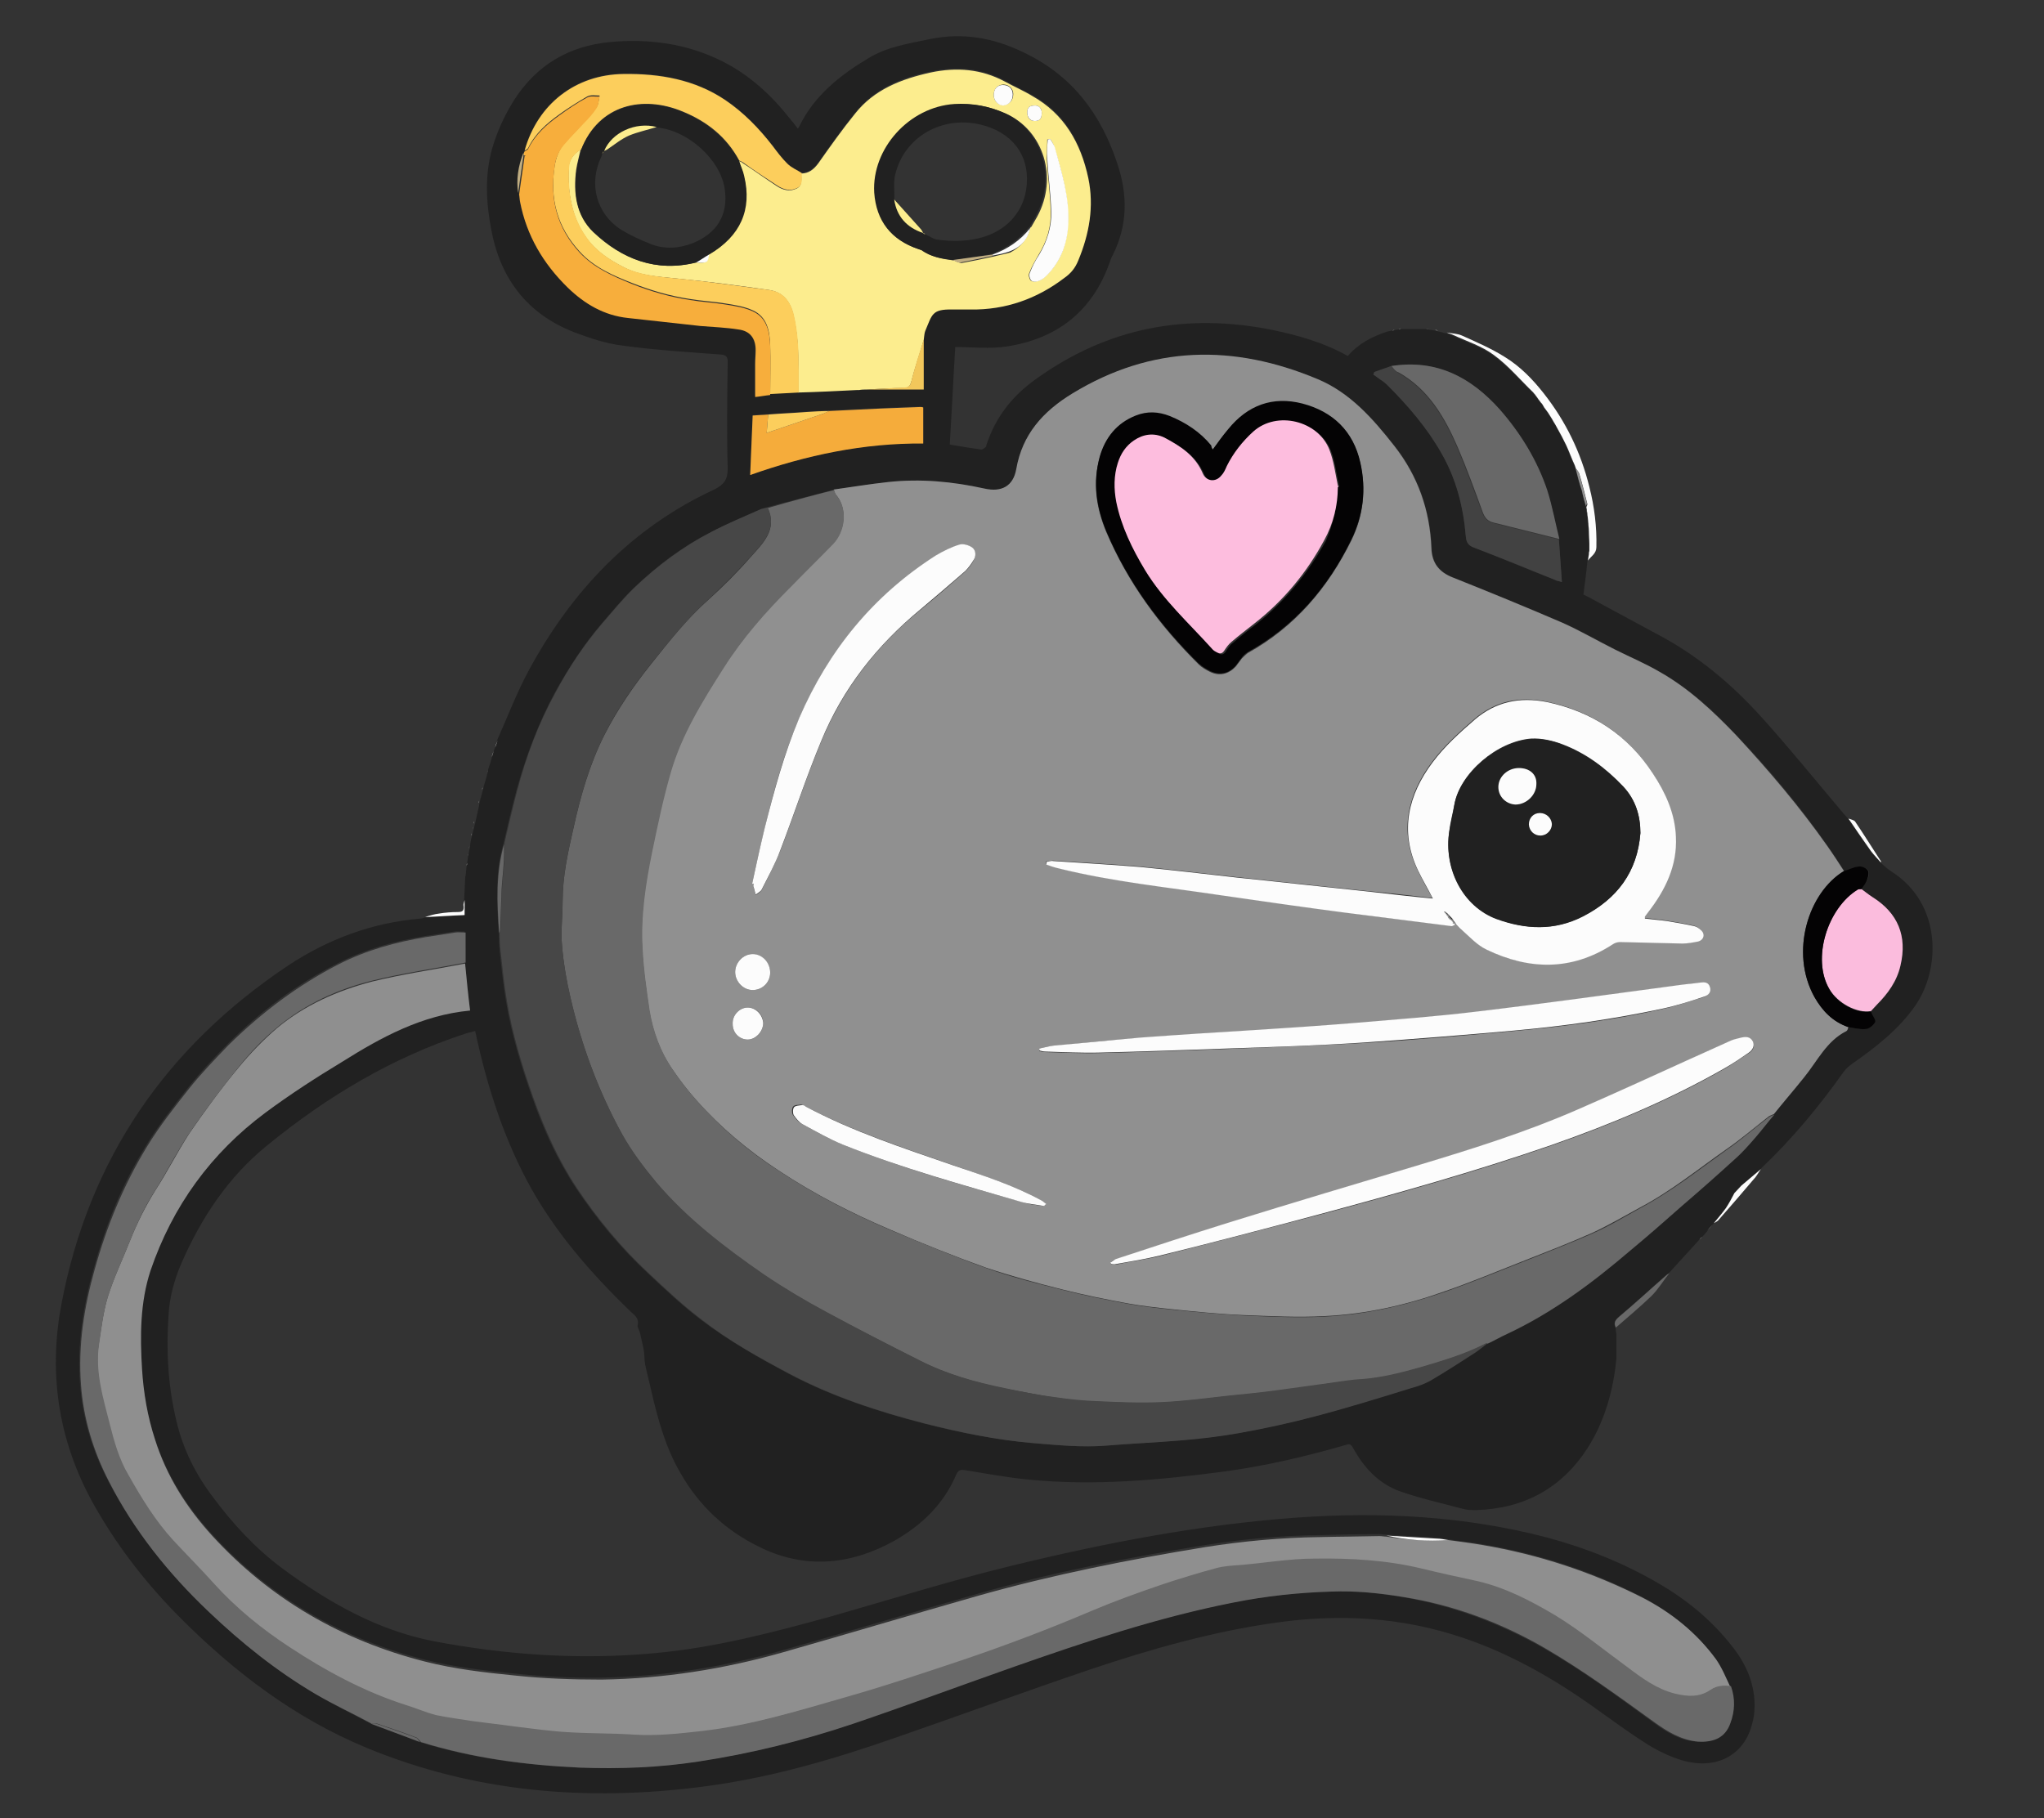 <?xml version="1.0" encoding="utf-8"?>
<!-- Generator: Adobe Illustrator 25.2.0, SVG Export Plug-In . SVG Version: 6.00 Build 0)  -->
<svg version="1.1" id="Layer_1" xmlns="http://www.w3.org/2000/svg" xmlns:xlink="http://www.w3.org/1999/xlink" x="0px" y="0px"
	 viewBox="0 0 408.7 363.6" style="enable-background:new 0 0 408.7 363.6;" xml:space="preserve">
<rect x="0" y="0" width="408.7" height="363.6" fill="#333333" stroke="none"/>
<style type="text/css">
	.st0{fill:#212121;}
	.st1{fill:#FCFCFC;}
	.st2{fill:#696969;}
	.st3{fill:#909090;}
	.st4{fill:#8F8F8F;}
	.st5{fill:#474747;}
	.st6{fill:#FCED8E;}
	.st7{fill:#FCCE5C;}
	.st8{fill:#F7AE3C;}
	.st9{fill:#686868;}
	.st10{fill:#FBBCDD;}
	.st11{fill:#F5AC3B;}
	.st12{fill:#424242;}
	.st13{fill:#040304;}
	.st14{fill:#F2C75B;}
	.st15{fill:#C1AE81;}
	.st16{fill:#FDBDDE;}
</style>
<g>
	<path class="st0" d="M339.8,247.9c-2,2.2-4.1,4.5-6.1,6.7c-0.3,0.2-0.6,0.5-0.9,0.7c-3,2.7-6,5.4-9.1,8c-0.8,0.7-1.1,1.2-0.7,2.2
		c0.1,0.5,0.1,0.9,0.2,1.4c0,0.2,0,0.3,0,0.5c0,1.3,0,2.6,0,3.8c0,0.2,0,0.3,0,0.5c-0.6,6.3-2.3,12.4-5.7,17.8
		c-5.2,8.1-12.7,12.2-22.3,12.5c-1,0-1.9,0-2.9-0.3c-4.1-1.1-8.2-2-12.2-3.4c-4.4-1.5-7.4-4.8-9.6-8.8c-0.5-0.9-0.9-0.7-1.5-0.5
		c-8,2.3-16.1,4.2-24.3,5.3c-12.9,1.7-25.9,2.9-39,1.6c-4.3-0.4-8.5-1.2-12.8-1.9c-0.9-0.1-1.3,0-1.7,0.9
		c-2.5,5.9-6.9,10.1-12.3,13.2c-8.6,4.8-17.7,5.8-26.8,1.4c-6.9-3.3-12.3-8.3-16.1-15c-2.9-5-4.4-10.5-5.7-16
		c-0.4-1.9-0.9-3.7-1.3-5.6c-0.2-1-0.1-2-0.3-3c-0.2-1.1-0.5-2.2-0.7-3.2c-0.1-0.6-0.6-1.2-0.5-1.7c0.3-1.3-0.5-1.9-1.3-2.6
		c-8.2-7.9-15.7-16.5-21-26.6c-4.6-8.8-7.6-18.1-9.8-27.8c-0.1-0.5-0.2-1.1-0.4-1.8c-0.7,0.2-1.3,0.3-1.9,0.5
		c-14.7,4.8-27.7,12.6-39.6,22.3c-7.9,6.4-13.3,14.6-17.3,23.8c-1.4,3.3-2.3,6.7-2.5,10.2c-0.5,7.2-0.1,14.3,1.6,21.3
		c1.3,5.5,3.8,10.5,7.2,15c4,5.4,8.6,10.4,14,14.4c9.1,6.7,18.9,12.3,30.1,14.5c14.7,2.8,29.5,3.8,44.4,2.4
		c12.1-1.1,23.8-4.2,35.4-7.4c11.9-3.4,23.7-7.1,35.6-10c18.8-4.6,37.9-8.3,57.3-9.7c16.9-1.2,33.7-0.3,50.1,4
		c7.8,2.1,15.3,5.1,22.3,9.2c5.2,3,9.9,6.8,13.8,11.5c2.9,3.4,5,7.2,5.3,11.8c0.1,1.5,0,3.1-0.4,4.5c-1.5,6.5-7.2,9.6-14.2,7.5
		c-2.3-0.7-4.6-1.8-6.7-3.1c-3.2-2-6.2-4.2-9.3-6.4c-8.5-6.2-17.5-11.5-27.5-14.9c-12.3-4.2-24.8-4.9-37.5-3.1
		c-12.8,1.8-25.1,5.3-37.3,9.4c-13,4.4-25.8,9.1-38.8,13.6c-12.6,4.4-25.3,8.1-38.5,9.8c-23.1,3-45.7,1.2-67.4-7.8
		c-14.2-5.9-26.2-15-37-25.8c-6.5-6.5-12.1-13.6-16.7-21.5c-7.6-12.9-10-26.8-7.2-41.5c5.5-28.9,20.9-51.3,45.3-67.6
		c8-5.3,16.9-8.6,26.5-9.4c0.3,0,0.5-0.1,0.8-0.2c2.6-0.1,5.2-0.3,7.9-0.4c0-1,0-2,0-3c0.1-1.4,0.1-2.7,0.2-4.1c0-0.3,0-0.6,0.1-0.9
		c0.1-0.6,0.1-1.3,0.2-1.9c0-0.2,0-0.3,0.1-0.5c0.1-0.5,0.1-1,0.2-1.5c0-0.2,0-0.3,0.1-0.5c0.1-0.3,0.1-0.6,0.2-1
		c0-0.2,0.1-0.5,0.1-0.7s0.1-0.5,0.1-0.7s0-0.3,0.1-0.5s0.1-0.5,0.2-0.7c0-0.2,0.1-0.3,0.1-0.5c0.1-0.2,0.1-0.5,0.2-0.7
		c0-0.2,0.1-0.3,0.1-0.5c0.1-0.2,0.1-0.5,0.2-0.7c0-0.2,0.1-0.3,0.1-0.5c0.2-0.9,0.4-1.8,0.6-2.7c0-0.2,0.1-0.3,0.1-0.5
		s0.1-0.3,0.1-0.5s0.1-0.3,0.1-0.5c0.2-0.7,0.4-1.5,0.6-2.2c0-0.2,0.1-0.3,0.1-0.5c0.3-1,0.6-1.9,0.8-2.9c0-0.2,0.1-0.3,0.1-0.5
		c0.3-0.9,0.6-1.8,0.8-2.7c0.1-0.4,0.3-0.8,0.4-1.2c0.1-0.3,0.2-0.5,0.2-0.8c0.2-0.5,0.3-0.9,0.5-1.4c2-4.5,3.8-9.2,6.1-13.5
		c8.6-16,20.6-28.7,37.2-36.4c2-1,2.7-2,2.7-4.2c-0.2-7.1-0.1-14.2,0-21.3c0-1.1-0.3-1.4-1.4-1.5c-6.6-0.5-13.2-0.9-19.7-1.8
		c-3.3-0.4-6.5-1.5-9.7-2.7c-9.4-3.7-14.7-10.8-16.5-20.6c-1-5.3-1.3-10.7,0.2-16.1c1-3.4,2.5-6.7,4.4-9.7
		c4.5-7,10.9-10.8,19.2-11.6c7.8-0.7,15.4,0.3,22.5,3.9c5.4,2.7,9.8,6.8,13.5,11.5c0.5,0.6,1,1.2,1.5,1.9c0.2-0.2,0.3-0.3,0.3-0.4
		c3-6.2,8.2-10.3,13.9-13.7c3.8-2.3,8.1-2.9,12.3-3.8c6.4-1.3,12.5-0.3,18.5,2.6c9.8,4.6,15.6,12.3,18.9,22.3
		c2.1,6.2,2.1,12.3-0.9,18.3c-0.3,0.5-0.5,1.1-0.7,1.7c-3.5,9.7-10.6,15.1-20.6,16.6c-3.3,0.5-6.8,0.1-10.2,0.1
		c-0.4,6.5-0.7,13-1.1,19.5c2.2,0.4,4.2,0.7,6.3,1c0.3,0,0.6-0.3,0.9-0.5c0.1-0.1,0.1-0.4,0.2-0.6c1.8-5.4,5.1-9.6,9.7-12.9
		c14.4-10.4,30.2-13.4,47.5-9.9c5.2,1.1,10.2,2.5,15,5.2c2.1-2.5,4.9-3.9,7.9-4.9c0.2,0,0.3-0.1,0.5-0.1s0.3-0.1,0.5-0.1
		s0.3-0.1,0.5-0.1s0.5-0.1,0.7-0.1s0.3-0.1,0.5-0.1c1.7,0,3.4,0,5.1,0c0.3,0.1,0.6,0.1,1,0.2c0.2,0,0.5,0.1,0.7,0.1
		c0.2,0.1,0.5,0.1,0.7,0.2c0.2,0,0.3,0.1,0.5,0.1c0.2,0.1,0.5,0.1,0.7,0.2c0.2,0,0.3,0.1,0.5,0.1c0.4,0.2,0.9,0.3,1.3,0.5
		c2.7,1.3,5.7,2.2,8.1,4c2.9,2.2,5.3,5,7.9,7.5c0.1,0.2,0.3,0.3,0.4,0.5c0.1,0.1,0.2,0.3,0.3,0.4c0.2,0.3,0.5,0.6,0.7,0.9l0,0
		c0.1,0.2,0.3,0.4,0.4,0.5c0,0.1,0.1,0.1,0.1,0.2c0.2,0.3,0.5,0.6,0.7,1l0,0c0.4,0.6,0.7,1.2,1.1,1.7c0,0.1,0.1,0.1,0.1,0.2
		c0.2,0.3,0.4,0.7,0.6,1c0,0.1,0.1,0.1,0.1,0.2c0.4,0.7,0.7,1.3,1.1,2c0.3,0.6,0.6,1.2,0.9,1.8c0.6,1.3,1.1,2.7,1.7,4
		c0.1,0.2,0.1,0.4,0.2,0.6c0.4,1.6,0.8,3.1,1.3,4.7c0.3,1,0.6,2,0.8,3.1c0,0.2,0.1,0.4,0.1,0.6c0,0.3,0.1,0.5,0.1,0.8
		s0.1,0.6,0.1,0.9s0.1,0.7,0.1,1c0,0.5,0.1,0.9,0.1,1.4c0,0.9,0.1,1.8,0.1,2.7c0,0.5,0,1,0,1.4c0,0.2,0,0.5-0.1,0.7
		c-0.1,0.4-0.1,0.8-0.2,1.2c-0.2,2.2-0.5,4.4-0.8,6.7c0.2,0.1,0.6,0.3,1,0.5c5,2.7,10,5.4,15,8.1c7.4,4.1,13.8,9.5,19.5,15.8
		s11.1,13,16.6,19.5c0.3,0.3,0.5,0.6,0.8,0.9c1.5,2.2,2.9,4.3,4.5,6.5c0.6,0.8,1.3,1.5,2,2.3c0.7,0.6,1.4,1.3,2.2,1.8
		c10.1,6.4,9.9,19.5,4.7,26.9c-3.3,4.7-7.8,8.2-12.5,11.5c-0.7,0.5-1.3,1-1.8,1.7c-4.9,6.9-10.2,13.3-16.3,19.1
		c-0.1,0.1-0.2,0.2-0.3,0.4c-1.3,1.1-2.6,2.2-3.9,3.3c-0.5,0.5-0.9,1-1.4,1.5c-0.6,1-1.1,2-1.7,3c-0.7,1-1.6,2-2.4,3
		c-0.1,0.1-0.2,0.2-0.2,0.3c-0.4,0.5-0.8,0.9-1.2,1.4c-0.3,0.4-0.7,0.8-1,1.1C340.1,247.6,340,247.7,339.8,247.9z M153.6,82.8
		c-1,0.1-2,0.1-3.1,0.2c-0.2,4-0.3,7.9-0.5,11.9c11.3-3.9,22.7-6.3,34.6-6.3c0-2.4,0-4.8,0-7.2c-0.2,0-0.4-0.1-0.6-0.1
		c-2.6,0.1-5.2,0.1-7.8,0.3c-3.5,0.1-6.9,0.3-10.4,0.5c-1.5,0-3.1,0.1-4.6,0.2C158.7,82.5,156.1,82.6,153.6,82.8z M372.2,177.8
		c0.4-0.7,1-1.3,1.3-2.1c0.2-0.5,0.3-1.3,0-1.7c-0.4-0.4-1.2-0.7-1.8-0.7c-1,0.1-2,0.6-2.9,0.9c-1.1-1.7-2.2-3.4-3.4-5.1
		c-5.5-7.9-11.6-15.2-18.2-22.1c-4.5-4.8-9.4-9.3-15.2-12.6c-2.9-1.7-6-3-9-4.5c-3.5-1.8-6.9-3.8-10.6-5.4c-7.2-3.1-14.5-6.1-21.8-9
		c-2.8-1.1-4.2-2.9-4.3-5.9c-0.4-7.6-2.7-14.4-7.4-20.4c-4.3-5.4-8.9-10.7-15.4-13.4c-16.8-6.9-33.2-6.7-49,2.9
		c-5.8,3.6-9.9,8.1-11.2,15.1c-0.6,3.4-2.9,4.7-6.4,3.9c-6.3-1.4-12.7-2-19.2-1.3c-3.6,0.4-7.3,1-10.9,1.5
		c-4.4,1.2-8.9,2.3-13.3,3.5c-0.5,0.2-1,0.3-1.5,0.5c-3.3,1.5-6.7,2.9-10,4.6c-5.7,2.9-10.7,6.7-15.3,11.1c-2.3,2.2-4.3,4.7-6.4,7.1
		c-3.6,4.2-6.6,8.9-9.3,13.7c-3.4,6.3-5.9,13-7.8,19.9c-0.9,3.4-1.7,6.9-2.5,10.3c-1.7,5.8-1.4,11.8-1,17.7c0.1,1.3,0.1,2.6,0.2,3.9
		c0.4,3.4,0.7,6.8,1.3,10.2c1.1,6.5,3,12.8,5.2,19c2.2,6.3,5,12.5,8.7,18.1c4.2,6.3,9,12.1,14.5,17.2c3.4,3.2,6.8,6.4,10.5,9.2
		c5.5,4.2,11.6,7.6,17.7,10.9c8.6,4.5,17.7,7.5,27,9.9c7.1,1.8,14.3,3.2,21.6,3.9c4.9,0.4,9.7,0.9,14.7,0.5c4.8-0.4,9.6-0.6,14.4-1
		c4-0.4,8.1-0.8,12.1-1.5c5-0.9,10.1-2,15-3.3c6.5-1.7,12.9-3.8,19.4-5.7c1.4-0.4,2.9-1,4.2-1.7c2.9-1.7,5.8-3.6,8.6-5.4
		c0.9-0.6,1.7-1.3,2.5-1.9c1.3-0.7,2.5-1.4,3.8-1.9c9.2-4.2,17.2-10.3,24.8-16.8c3.5-2.9,6.9-5.9,10.3-8.9c3.5-3.1,7-6.1,10.4-9.2
		c1.5-1.4,2.8-2.9,4.2-4.4c1.3-1.5,2.5-3,3.8-4.6c2-2.4,4.1-4.8,6-7.3c2.6-3.3,4.5-7.2,8.5-9.3c0.2-0.1,0.3-0.5,0.4-0.8
		c1.2,0.2,2.3,0.5,3.5,0.4c0.7-0.1,1.5-0.7,1.9-1.3c0.2-0.3-0.4-1.2-0.6-1.8c-0.1-0.1-0.1-0.3-0.2-0.4c0.4-0.4,0.8-0.9,1.2-1.3
		c2.2-2.2,4-4.7,4.7-7.8c1.4-5.9-0.5-10.5-5.6-13.7C373.7,178.9,373,178.4,372.2,177.8z M278.2,73.2c-1.1,0.4-2.3,0.8-3.4,1.2
		c-0.1,0.2-0.1,0.3-0.2,0.5c0.5,0.3,0.9,0.6,1.4,1s1,0.7,1.4,1.1c4.1,4.1,7.9,8.5,10.8,13.6c3,5.2,4.4,10.8,4.9,16.7
		c0.1,1.2,0.5,1.7,1.6,2.2c5.5,2.1,10.9,4.4,16.3,6.5c0.4,0.2,0.8,0.2,1.3,0.4c-0.2-3-0.4-5.7-0.6-8.5c-0.8-3.3-1.3-6.6-2.4-9.7
		c-2-6.1-5.3-11.4-9.5-16.2C294.1,75.4,287.2,71.8,278.2,73.2z M103.7,38.6c0.1,0.5,0.1,1,0.2,1.5c1.3,6.7,4.6,12.3,9.5,17.1
		c3.4,3.4,7.3,5.6,12.1,6.1s9.7,1.1,14.5,1.6c2.5,0.3,5.1,0.3,7.6,0.7c2.2,0.4,3.3,1.9,3.4,4.1c0,1-0.1,1.9-0.1,2.9
		c0,2.1,0,4.3,0,6.5c1-0.1,2-0.3,3-0.4c1.9-0.1,3.8-0.2,5.7-0.3c3.9-0.2,7.9-0.4,11.8-0.5c0.1,0,0.3,0,0.4,0c0.5,0,1,0,1.5-0.1
		c3.8,0,7.7,0,11.4,0c0-3.5,0-6.7,0-10c0.1-0.6,0-1.2,0.3-1.8c1.4-3.3,1.3-4.4,5.5-4.3c1.2,0,2.4,0,3.6,0c7,0,13.2-2.1,18.7-6.3
		c1.2-1,2.2-2.1,2.8-3.5c2.2-5.3,3.2-10.8,2-16.5c-1.5-7-4.7-12.8-11.2-16.4c-1.8-1-3.7-1.9-5.5-2.9c-4.7-2.5-9.6-2.9-14.8-1.8
		c-5.9,1.2-11.2,3.4-15.1,8.2c-2.6,3.2-5,6.6-7.4,10c-0.9,1.2-1.9,2-3.4,2c-1-0.6-2-1.1-2.8-1.9c-1.1-1-2-2.3-2.9-3.5
		c-2.8-3.5-5.8-6.7-9.5-9.2c-6.2-4.1-13.1-5.3-20.3-5.2c-9.6,0.1-17.2,6-19.8,15.3c-0.1,0.2-0.1,0.3-0.2,0.5
		C103.7,33.3,103.3,35.9,103.7,38.6z M74.1,344.7c3.3,1.2,6.6,2.4,9.8,3.7c10.3,3.2,20.9,4.6,31.7,5.1c7.9,0.3,15.8,0,23.7-1.2
		c10.6-1.6,21-4.1,31.1-7.6c10.6-3.6,21.1-7.5,31.6-11.2c14.5-5.1,29.1-10,44.3-13c6.5-1.3,13-2,19.6-2.2c4.9-0.2,9.7,0.3,14.5,1.1
		c10,1.7,19.4,5.2,28.2,10.2c7.7,4.4,14.9,9.7,22,14.9c2.6,1.9,5.3,3.6,8.6,3.8c3.2,0.2,5.5-0.8,6.5-3.7c0.9-2.4,0.9-4.9,0.1-7.4
		c-1-1.9-1.7-3.9-2.9-5.6c-3.9-5.2-8.9-9.3-14.7-12.3c-10.1-5.2-20.7-8.6-31.9-10.5c-2.3-0.4-4.6-0.6-6.9-1
		c-0.8-0.1-1.5-0.2-2.3-0.3c-3.3-0.2-6.7-0.4-10-0.6c-0.5,0-0.9-0.1-1.4-0.1c-4,0-7.9,0.1-11.9,0.2c-7.7,0.1-15.3,0.8-22.9,2
		c-15.3,2.5-30.4,5.4-45.3,9.7c-13,3.7-26,7.6-39,11.3c-11.9,3.4-24,5.3-36.4,5.5c-5.7,0.1-11.5-0.2-17.2-0.8
		c-6.1-0.6-12.2-1.3-18.1-2.8c-16.6-4.2-31-12.5-42.6-25.2c-5.1-5.6-9.1-11.9-11.4-19.2c-1.5-4.6-2.3-9.3-2.6-14.1
		c-0.4-6.6-0.4-13.3,1.7-19.7c4.3-12.9,12-23.5,23-31.6c4.9-3.7,10.1-7,15.4-10.2c7.9-4.8,16-9.3,25.5-10.2c-0.3-3.1-0.6-6.3-1-9.4
		c0-2,0-4,0-6c-0.9,0-1.5-0.1-2.1,0c-1.9,0.3-3.9,0.6-5.8,0.9c-6.1,1-11.9,2.6-17.4,5.4c-8.3,4.2-15.6,9.7-22.1,16.2
		c-2.7,2.7-5.4,5.6-7.8,8.6c-3,3.8-6,7.6-8.5,11.7c-4.8,7.7-8.1,16-10.5,24.7c-2.1,7.5-3.3,15.2-2.7,23c0.5,6.8,2.4,13.2,5.6,19.3
		c5.1,9.8,11.9,18.4,19.9,26c6.6,6.2,13.6,11.8,21.4,16.5C66.5,340.9,70.4,342.7,74.1,344.7z"/>
	<path class="st1" d="M307.3,79.4c-0.1-0.1-0.2-0.3-0.3-0.4c-0.1-0.2-0.3-0.3-0.4-0.5c-2.6-2.5-5-5.4-7.9-7.5
		c-2.4-1.8-5.3-2.7-8.1-4c-0.4-0.2-0.9-0.3-1.3-0.5c1,0.2,2.1,0.2,3,0.6c2.9,1.3,5.9,2.6,8.6,4.3c3.1,1.9,5.6,4.5,7.8,7.3
		c4.4,5.6,7.4,11.8,9.1,18.7c1,3.9,1.5,8,1.4,12c0,1.3-1,1.8-1.7,2.7c0.1-0.4,0.1-0.8,0.2-1.2c0-0.2,0-0.5,0.1-0.7c0-0.5,0-1,0-1.4
		c0-0.9-0.1-1.8-0.1-2.7c0-0.5-0.1-0.9-0.1-1.4c0-0.3-0.1-0.7-0.1-1s-0.1-0.6-0.1-0.9s-0.1-0.5-0.1-0.8c0-0.2-0.1-0.4-0.1-0.6
		c0.1-0.2,0.2-0.4,0.2-0.6c-0.5-2-1-4-1.6-6c-0.1-0.4-0.5-0.8-0.7-1.1c-0.1-0.2-0.1-0.4-0.2-0.6c-0.6-1.3-1.1-2.7-1.7-4
		c-0.3-0.6-0.6-1.2-0.9-1.8c-0.4-0.7-0.7-1.3-1.1-2c0-0.1-0.1-0.1-0.1-0.2c-0.2-0.3-0.4-0.7-0.6-1c0-0.1-0.1-0.1-0.1-0.2
		c-0.4-0.6-0.7-1.2-1.1-1.7l0,0c-0.2-0.3-0.5-0.6-0.7-1c0-0.1-0.1-0.1-0.1-0.2c-0.1-0.2-0.3-0.4-0.4-0.5l0,0
		C307.7,80,307.5,79.7,307.3,79.4z"/>
	<path class="st2" d="M323.1,265.5c-0.5-1-0.1-1.5,0.7-2.2c3.1-2.6,6-5.3,9.1-8c0.3-0.3,0.6-0.5,0.9-0.7c-1.2,1.5-2.2,3.2-3.6,4.6
		C327.9,261.4,325.5,263.4,323.1,265.5z"/>
	<path class="st1" d="M342.7,244.6c0.8-1,1.6-1.9,2.4-3c0.6-0.9,1.2-2,1.7-3c0.5-0.5,0.9-1,1.4-1.5c1.3-1.1,2.6-2.2,3.9-3.3
		c-0.5,0.7-0.9,1.5-1.5,2.1c-2.3,2.7-4.6,5.4-6.9,8C343.5,244.2,343.1,244.4,342.7,244.6z"/>
	<path class="st1" d="M376.1,172.5c-0.7-0.8-1.4-1.5-2-2.3c-1.5-2.1-3-4.3-4.5-6.5c0.5,0.2,1.2,0.3,1.4,0.7c1.7,2.5,3.3,5.1,5,7.7
		C376.1,172.1,376.1,172.3,376.1,172.5z"/>
	<path class="st1" d="M92.9,180c0,1,0,2,0,3c-2.7,0.1-5.3,0.3-7.9,0.4c0.9-0.3,1.9-0.6,2.8-0.7c1.2-0.2,2.5-0.3,3.7-0.3
		c0.9,0,1.3-0.2,1.2-1.2C92.6,180.8,92.8,180.4,92.9,180z"/>
	<path class="st1" d="M341.3,246.2c0.4-0.5,0.8-0.9,1.2-1.4C342.1,245.3,341.7,245.8,341.3,246.2z"/>
	<path class="st1" d="M99.5,148.1c-0.2,0.5-0.3,0.9-0.5,1.4C99.1,149,99.3,148.5,99.5,148.1z"/>
	<path class="st1" d="M98.7,150.2c-0.1,0.4-0.3,0.8-0.4,1.2C98.5,151,98.6,150.6,98.7,150.2z"/>
	<path class="st1" d="M286.1,65.9c-0.3-0.1-0.6-0.1-1-0.2C285.4,65.8,285.8,65.8,286.1,65.9z"/>
	<path class="st1" d="M93.1,175c0,0.3,0,0.6-0.1,0.9C93.1,175.6,93.1,175.3,93.1,175z"/>
	<path class="st1" d="M287.5,66.1c-0.2-0.1-0.5-0.1-0.7-0.2C287,66,287.3,66.1,287.5,66.1z"/>
	<path class="st1" d="M93.9,169c0,0.2-0.1,0.5-0.1,0.7C93.8,169.4,93.9,169.2,93.9,169z"/>
	<path class="st1" d="M288.7,66.4c-0.2-0.1-0.5-0.1-0.7-0.2C288.2,66.3,288.5,66.3,288.7,66.4z"/>
	<path class="st1" d="M93.4,172.6c0,0.2,0,0.3-0.1,0.5C93.3,172.9,93.4,172.7,93.4,172.6z"/>
	<path class="st1" d="M94.8,164.2c0,0.2-0.1,0.3-0.1,0.5C94.8,164.5,94.8,164.3,94.8,164.2z"/>
	<path class="st1" d="M93.6,170.6c0,0.2,0,0.3-0.1,0.5C93.6,171,93.6,170.8,93.6,170.6z"/>
	<path class="st1" d="M94.3,166.6c0,0.2-0.1,0.3-0.1,0.5C94.3,166.9,94.3,166.7,94.3,166.6z"/>
	<path class="st1" d="M94.6,165.4c0,0.2-0.1,0.3-0.1,0.5C94.5,165.7,94.6,165.5,94.6,165.4z"/>
	<path class="st2" d="M323.3,271.7c0-0.2,0-0.3,0-0.5C323.3,271.4,323.3,271.5,323.3,271.7z"/>
	<path class="st2" d="M323.3,267.4c0-0.2,0-0.3,0-0.5C323.3,267,323.3,267.2,323.3,267.4z"/>
	<path class="st1" d="M339.8,247.9c0.2-0.2,0.3-0.4,0.5-0.5C340.1,247.6,340,247.7,339.8,247.9z"/>
	<path class="st1" d="M97.5,154.1c0,0.2-0.1,0.3-0.1,0.5C97.4,154.4,97.5,154.2,97.5,154.1z"/>
	<path class="st1" d="M96.5,157.4c0,0.2-0.1,0.3-0.1,0.5C96.5,157.7,96.5,157.6,96.5,157.4z"/>
	<path class="st1" d="M95.8,160.1c0,0.2-0.1,0.3-0.1,0.5C95.8,160.4,95.8,160.2,95.8,160.1z"/>
	<path class="st1" d="M277.9,66.2c-0.2,0-0.3,0.1-0.5,0.1C277.6,66.3,277.7,66.2,277.9,66.2z"/>
	<path class="st1" d="M94.1,167.8c0,0.2,0,0.3-0.1,0.5C94.1,168.1,94.1,167.9,94.1,167.8z"/>
	<path class="st1" d="M278.9,66c-0.2,0-0.3,0.1-0.5,0.1C278.6,66,278.7,66,278.9,66z"/>
	<path class="st1" d="M280.1,65.7c-0.2,0-0.3,0.1-0.5,0.1C279.8,65.8,279.9,65.8,280.1,65.7z"/>
	<path class="st1" d="M95.6,161c0,0.2-0.1,0.3-0.1,0.5C95.5,161.3,95.6,161.2,95.6,161z"/>
	<path class="st3" d="M369.6,205.4c-0.1,0.3-0.2,0.7-0.4,0.8c-4,2-5.8,6-8.5,9.3c-2,2.5-4,4.8-6,7.3c-0.4,0.2-0.9,0.3-1.2,0.6
		c-2.8,2.2-5.5,4.5-8.4,6.5c-5.7,4-11.1,8.4-17.2,11.6c-3.1,1.7-6.2,3.5-9.4,5c-4.7,2.1-9.4,3.9-14.2,5.8c-5.1,2-10.1,4.1-15.3,5.9
		c-7.8,2.8-15.8,4.6-24.1,5c-5.4,0.3-10.9,0-16.3-0.2c-4.8-0.2-9.7-0.7-14.5-1.2c-2.8-0.3-5.6-0.6-8.4-1.1
		c-4.4-0.8-8.8-1.7-13.2-2.8c-5.2-1.3-10.3-2.7-15.4-4.4c-6.4-2.3-12.7-4.8-18.9-7.5c-7.8-3.3-15.4-7.2-22.5-11.9
		c-6.1-4-11.6-8.6-16.4-14c-1.8-2-3.4-4.1-4.9-6.3c-2.5-3.6-3.9-7.6-4.6-11.8c-0.6-4.1-1.2-8.2-1.4-12.3c-0.4-6.6,0.6-13,1.9-19.4
		c1.1-5.3,2.2-10.6,3.7-15.8c2.2-7.6,6.4-14.4,10.6-21c3.8-5.9,8.4-11.2,13.4-16.2c2.9-2.8,5.7-5.7,8.5-8.6c2.5-2.5,3-7.1,0.6-9.8
		c-0.2-0.3-0.3-0.6-0.4-1c3.6-0.5,7.2-1.1,10.9-1.5c6.5-0.7,12.8-0.1,19.2,1.3c3.5,0.8,5.8-0.5,6.4-3.9c1.2-6.9,5.3-11.5,11.2-15.1
		c15.9-9.7,32.3-9.9,49-2.9c6.5,2.7,11.1,7.9,15.4,13.4c4.7,6,7.1,12.8,7.4,20.4c0.1,3,1.5,4.8,4.3,5.9c7.3,2.9,14.6,5.9,21.8,9
		c3.6,1.6,7,3.6,10.6,5.4c3,1.5,6.1,2.8,9,4.5c5.8,3.3,10.6,7.8,15.2,12.6c6.5,7,12.7,14.3,18.2,22.1c1.2,1.7,2.3,3.4,3.4,5.1
		c-7.1,4.2-10.9,16.2-5.9,25.2C364.4,202.2,366.5,204.3,369.6,205.4z M291.1,184.8c0.3,0.3,0.6,0.7,1,1c1.7,1.4,3.1,3.1,5,4
		c8.5,4.1,17,4.3,25.2-1c0.4-0.3,1-0.5,1.5-0.5c4.2,0.1,8.3,0.2,12.5,0.3c1,0,2.1-0.1,3.1-0.4c1.2-0.3,1.4-1.5,0.6-2.3
		c-0.4-0.4-0.9-0.7-1.4-0.8c-1.8-0.4-3.6-0.7-5.4-1c-1.5-0.2-3-0.4-4.4-0.5c0-0.3,0-0.3,0-0.4c0.2-0.3,0.4-0.5,0.6-0.8
		c3.5-4.5,5.9-9.3,5.6-15.2c-0.2-4.7-2.2-8.8-4.6-12.6c-5-7.7-12.2-12.4-21.2-14.3c-5.4-1.1-10.2-0.1-14.4,3.5c-3,2.6-6,5.3-8.4,8.5
		c-4.9,6.5-6.7,13.8-3,21.6c0.9,1.9,2,3.8,3,5.7c-4.3-0.5-8.6-1-12.9-1.4c-8.8-0.9-17.6-1.9-26.3-2.8c-6.4-0.7-12.8-1.5-19.2-2.1
		c-5.8-0.5-11.6-0.8-17.5-1.2c-0.5,0-0.9,0.2-1.4,0.2c0,0.2,0,0.3,0,0.5c0.9,0.3,1.8,0.6,2.6,0.8c10.5,2.6,21.3,3.7,32,5.3
		c8.3,1.2,16.7,2.4,25,3.5c7.1,1,14.2,1.8,21.3,2.7c0.3,0,0.6-0.2,0.9-0.3C291.1,184.8,291.1,184.8,291.1,184.8z M242.5,89.9
		c-0.1-0.2-0.2-0.4-0.3-0.6c-2.2-2.7-5.1-4.6-8.3-5.9c-2.2-0.9-4.5-1-6.8-0.1c-3.8,1.5-6.1,4.3-7.2,8.2c-1.5,5.1-0.7,10.1,1.3,14.9
		c4.3,10.1,10.7,18.8,18.5,26.5c0.6,0.6,1.5,1.1,2.3,1.5c1.9,0.9,3.7,0.4,5.1-1.1c0.4-0.5,0.8-1.1,1.2-1.6c0.4-0.4,0.8-0.8,1.2-1.1
		c9.4-5.2,16-13,20.7-22.5c2.4-4.9,3-10.1,1.8-15.4c-1.4-6.3-5.4-10.3-11.6-11.8c-5.9-1.5-11,0.3-14.8,5.1
		C244.5,87.1,243.6,88.4,242.5,89.9z M222,252.5c0.1,0.1,0.1,0.2,0.2,0.4c0.3,0,0.6,0,0.9,0c2.9-0.6,5.9-1,8.8-1.7
		c10.6-2.7,21.1-5.4,31.7-8.2c15.7-4.2,31.3-8.6,46.6-13.9c12-4.2,23.7-9.1,34.7-15.4c1.7-1,3.2-2.1,4.8-3.1
		c0.8-0.5,1.2-1.3,0.8-2.2c-0.4-1-1.3-1-2.3-0.8c-0.7,0.2-1.4,0.3-2.1,0.6c-2.7,1.2-5.5,2.4-8.2,3.7c-7.6,3.4-15.1,6.9-22.7,10.2
		c-10.1,4.4-20.6,7.7-31.2,10.9c-12.7,3.8-25.3,7.6-38,11.5c-7.7,2.4-15.3,4.9-22.9,7.4C222.8,251.9,222.4,252.2,222,252.5z
		 M207.8,209.7c0,0.2,0,0.3,0,0.5c0.4,0.1,0.7,0.2,1.1,0.2c3.7,0.1,7.4,0.3,11,0.2c8.4-0.2,16.8-0.5,25.2-0.8
		c9.1-0.4,18.3-0.7,27.4-1.2c10.1-0.6,20.2-1.5,30.2-2.4s19.9-2.2,29.7-4.4c2.8-0.6,5.5-1.6,8.3-2.4c0.8-0.3,1.3-1,1.1-1.9
		c-0.3-1-1.1-0.9-1.9-0.9c-1.4,0.1-2.8,0.3-4.2,0.5c-13.5,1.8-27,3.7-40.5,5.3c-8.2,1-16.5,1.6-24.7,2.3c-6.1,0.5-12.1,0.9-18.2,1.3
		c-8.1,0.5-16.2,1-24.3,1.6c-5.8,0.4-11.5,1-17.3,1.6C209.7,209.2,208.8,209.5,207.8,209.7z M150.4,176.7c0.1,0,0.2,0.1,0.3,0.1
		c0,0.2,0,0.5,0,0.7c0.1,0.5,0.3,1,0.4,1.5c0.4-0.3,1-0.6,1.2-1c1.3-2.6,2.6-5.1,3.7-7.8c2.8-7.3,5.2-14.7,8.2-21.9
		c4.3-10.4,11-19.1,19.8-26.3c3.1-2.5,6-5.1,9-7.7c0.6-0.6,1.2-1.3,1.6-2.1c0.5-0.9,0.6-2-0.2-2.6c-0.6-0.5-1.8-0.9-2.5-0.6
		c-1.7,0.5-3.3,1.2-4.8,2.2c-12.5,8-21.4,18.9-27.3,32.5c-3.1,7.1-5.1,14.6-6.9,22C152,169.3,151.2,173,150.4,176.7z M208.8,241.2
		c0.1-0.2,0.1-0.3,0.2-0.5c-0.4-0.3-0.7-0.5-1.1-0.8c-5.5-3-11.5-4.8-17.4-6.9c-10-3.5-20.1-6.8-29.6-11.8c-0.2-0.1-0.5-0.3-0.7-0.3
		c-0.5,0.1-1.3,0-1.6,0.4c-0.3,0.3-0.3,1.2-0.1,1.6c0.5,0.7,1.1,1.5,1.9,1.9c2.6,1.4,5.2,2.9,7.9,4c11.6,4.7,23.7,8.1,35.8,11.5
		C205.7,240.9,207.3,241,208.8,241.2z M150.5,198c1.9,0,3.5-1.5,3.5-3.5c0-1.9-1.6-3.6-3.5-3.7c-1.9,0-3.5,1.7-3.5,3.6
		C147,196.3,148.6,198,150.5,198z M149.5,207.9c1.7,0,3.1-1.6,3.1-3.3s-1.4-3.1-3.1-3.1c-1.7,0-3.1,1.6-3,3.3
		C146.5,206.5,147.8,207.9,149.5,207.9z"/>
	<path class="st2" d="M166.8,98c0.1,0.3,0.2,0.7,0.4,1c2.4,2.8,1.8,7.3-0.6,9.8c-2.8,2.9-5.7,5.7-8.5,8.6c-5,5-9.6,10.2-13.4,16.2
		c-4.2,6.6-8.4,13.3-10.6,21c-1.5,5.2-2.6,10.5-3.7,15.8c-1.3,6.4-2.3,12.9-1.9,19.4c0.2,4.1,0.8,8.2,1.4,12.3
		c0.7,4.2,2.2,8.3,4.6,11.8c1.5,2.2,3.1,4.3,4.9,6.3c4.8,5.4,10.3,10.1,16.4,14c7.1,4.7,14.7,8.6,22.5,11.9
		c6.2,2.6,12.5,5.2,18.9,7.5c5,1.8,10.2,3.1,15.4,4.4c4.3,1.1,8.8,2,13.2,2.8c2.8,0.5,5.6,0.8,8.4,1.1c4.8,0.5,9.7,0.9,14.5,1.2
		c5.4,0.2,10.9,0.5,16.3,0.2c8.3-0.4,16.3-2.3,24.1-5c5.1-1.8,10.2-3.9,15.3-5.9c4.7-1.9,9.5-3.7,14.2-5.8c3.2-1.4,6.3-3.3,9.4-5
		c6.2-3.3,11.6-7.6,17.2-11.6c2.9-2,5.6-4.4,8.4-6.5c0.4-0.3,0.8-0.4,1.2-0.6c-1.3,1.5-2.5,3.1-3.8,4.6s-2.7,3.1-4.2,4.4
		c-3.4,3.1-6.9,6.2-10.4,9.2c-3.4,3-6.8,6-10.3,8.9c-7.6,6.5-15.6,12.5-24.8,16.8c-1.3,0.6-2.5,1.3-3.8,1.9c-0.2,0-0.3,0-0.5,0.1
		c-4.1,2.1-8.5,3.4-12.9,4.7c-3.9,1.1-7.7,2.1-11.8,2.4c-2.2,0.2-4.4,0.5-6.6,0.8c-3.6,0.5-7.2,1.1-10.9,1.5c-3,0.4-6.1,0.7-9.1,1
		c-4.5,0.5-8.9,1.1-13.4,1.3c-4.4,0.2-8.8,0-13.2-0.2c-2.7-0.1-5.5-0.4-8.2-0.8c-3.3-0.5-6.6-1.2-10-1.8c-5.9-1.2-11.7-2.9-17.1-5.6
		c-6.2-3.2-12.4-6.3-18.5-9.6c-4.3-2.3-8.5-4.8-12.5-7.5c-7.9-5.4-15.5-11.2-21.6-18.5c-2.5-3-4.9-6.2-6.8-9.6
		c-4.7-8.6-8.1-17.7-10.3-27.2c-0.8-3.4-1.4-6.9-1.7-10.3c-0.3-3,0.1-6.1,0.1-9.2c0-5,1.1-9.9,2.2-14.7c1.4-6.4,3.2-12.6,6.1-18.4
		c2.6-5.1,5.8-9.8,9.4-14.3c3.6-4.5,7.1-9,11.4-12.8c3-2.7,5.9-5.6,8.6-8.7c2.4-2.7,5.3-5.4,3.3-9.7C158,100.3,162.4,99.1,166.8,98z
		"/>
	<path class="st4" d="M289.6,308c2.3,0.3,4.6,0.6,6.9,1c11.2,1.9,21.8,5.4,31.9,10.5c5.8,3,10.8,7,14.7,12.3c1.2,1.7,2,3.7,2.9,5.6
		c-1.4-0.3-2.8-0.2-4,0.7c-2.3,1.6-4.7,1.4-7.2,0.8c-3.7-0.9-6.6-3.2-9.5-5.3c-4.8-3.5-9.4-7.3-14.5-10.4c-4.9-3-9.9-5.6-15.5-6.8
		c-3.7-0.8-7.4-1.6-11.1-2.5c-7-1.7-14.2-2.1-21.4-2c-5.1,0.1-10.1,0.9-15.1,1.3c-1.5,0.1-3.1,0.2-4.6,0.6c-3.6,1-7.3,2-10.9,3.3
		c-4.7,1.6-9.4,3.2-13.9,5.2c-8.6,3.7-17.4,7.1-26.3,10c-7.7,2.6-15.4,5.2-23.3,7.4c-9.4,2.6-18.8,5.5-28.6,6.7
		c-4.5,0.5-9,1-13.5,0.7s-8.9-0.3-13.4-0.5c-3.4-0.2-6.8-0.7-10.2-1.1c-2.9-0.3-5.8-0.7-8.6-1.1c-2.4-0.3-4.9-0.6-7.3-1.2
		c-2.1-0.5-4-1.3-6-2c-8.4-2.7-16-6.8-23.3-11.6c-5.6-3.6-10.8-7.8-15.2-12.8c-2.6-2.9-5.4-5.7-8-8.5c-3.7-3.9-6.4-8.5-9-13.1
		c-1.9-3.3-2.9-6.8-3.8-10.4c-1.3-5.2-2.9-10.3-2.1-15.7c0.5-3.2,0.9-6.5,1.8-9.6c1.2-3.9,3-7.6,4.5-11.4c1.4-3.5,3.1-6.9,5.1-10.1
		c2.4-3.7,4.4-7.7,6.8-11.4c3.1-4.5,6.3-8.9,9.8-13.1c2.3-2.8,4.9-5.5,7.7-7.9c5.5-4.6,12.1-7.5,19-9.3c6.1-1.5,12.4-2.4,18.6-3.6
		c0.3,3.2,0.6,6.3,1,9.4c-9.6,0.9-17.7,5.3-25.5,10.2c-5.3,3.2-10.4,6.5-15.4,10.2c-10.9,8.1-18.6,18.7-23,31.6
		c-2.1,6.4-2.1,13.1-1.7,19.7c0.3,4.8,1.1,9.5,2.6,14.1c2.3,7.3,6.3,13.6,11.4,19.2c11.6,12.7,26,21,42.6,25.2
		c5.9,1.5,12,2.2,18.1,2.8c5.7,0.6,11.5,0.8,17.2,0.8c12.4-0.2,24.5-2.1,36.4-5.5c13-3.7,26-7.6,39-11.3c14.9-4.2,30-7.2,45.3-9.7
		c7.6-1.2,15.2-1.9,22.9-2c4-0.1,7.9-0.1,11.9-0.2c0.5,0,0.9,0.1,1.4,0.1C281.4,308,285.5,308.2,289.6,308z"/>
	<path class="st5" d="M153.5,101.5c2,4.2-0.9,7-3.3,9.7c-2.7,3-5.6,5.9-8.6,8.7c-4.3,3.9-7.8,8.4-11.4,12.8
		c-3.6,4.5-6.8,9.1-9.4,14.3c-2.9,5.8-4.7,12.1-6.1,18.4c-1.1,4.9-2.2,9.7-2.2,14.7c0,3.1-0.4,6.2-0.1,9.2c0.3,3.5,0.9,6.9,1.7,10.3
		c2.2,9.5,5.6,18.7,10.3,27.2c1.9,3.4,4.3,6.6,6.8,9.6c6.2,7.3,13.8,13.1,21.6,18.5c4,2.7,8.2,5.2,12.5,7.5
		c6.1,3.3,12.3,6.5,18.5,9.6c5.4,2.8,11.2,4.4,17.1,5.6c3.3,0.7,6.6,1.4,10,1.8c2.7,0.4,5.5,0.7,8.2,0.8c4.4,0.2,8.8,0.4,13.2,0.2
		c4.5-0.2,8.9-0.8,13.4-1.3c3-0.3,6.1-0.6,9.1-1c3.6-0.5,7.2-1,10.9-1.5c2.2-0.3,4.4-0.7,6.6-0.8c4-0.3,7.9-1.3,11.8-2.4
		c4.4-1.3,8.8-2.6,12.9-4.7c0.1-0.1,0.3,0,0.5-0.1c-0.8,0.6-1.6,1.3-2.5,1.9c-2.8,1.8-5.7,3.7-8.6,5.4c-1.3,0.8-2.7,1.3-4.2,1.7
		c-6.4,2-12.9,4-19.4,5.7c-4.9,1.3-10,2.4-15,3.3c-4,0.7-8,1.2-12.1,1.5c-4.8,0.4-9.6,0.6-14.4,1c-4.9,0.4-9.8-0.1-14.7-0.5
		c-7.3-0.6-14.5-2.1-21.6-3.9c-9.3-2.4-18.5-5.4-27-9.9c-6.1-3.2-12.2-6.6-17.7-10.9c-3.7-2.8-7.1-6-10.5-9.2
		c-5.5-5.1-10.3-10.9-14.5-17.2c-3.7-5.6-6.4-11.7-8.7-18.1c-2.2-6.2-4.1-12.5-5.2-19c-0.6-3.4-0.9-6.8-1.3-10.2
		c-0.2-1.3-0.2-2.6-0.2-3.9c0.1-0.2,0.2-0.4,0.2-0.7c0.1-2.7,0.1-5.4,0.3-8.1c0.1-1.7,0.3-3.3,0.4-5c0.1-1.3,0.1-2.7,0.1-4
		c0.8-3.4,1.6-6.9,2.5-10.3c1.8-6.9,4.3-13.6,7.8-19.9c2.6-4.9,5.7-9.5,9.3-13.7c2.1-2.4,4.1-4.9,6.4-7.1c4.6-4.4,9.7-8.2,15.3-11.1
		c3.2-1.7,6.6-3.1,10-4.6C152.5,101.7,153,101.6,153.5,101.5z"/>
	<path class="st2" d="M93.1,192.5c-6.2,1.2-12.5,2.1-18.6,3.6c-6.9,1.7-13.5,4.7-19,9.3c-2.8,2.3-5.4,5-7.7,7.9
		c-3.4,4.2-6.7,8.6-9.8,13.1c-2.5,3.7-4.5,7.7-6.8,11.4c-2.1,3.2-3.7,6.6-5.1,10.1c-1.5,3.8-3.3,7.5-4.5,11.4
		c-1,3.1-1.3,6.4-1.8,9.6c-0.8,5.4,0.8,10.6,2.1,15.7c0.9,3.6,1.9,7.2,3.8,10.4c2.6,4.6,5.4,9.2,9,13.1c2.7,2.9,5.4,5.6,8,8.5
		c4.5,5,9.7,9.2,15.2,12.8c7.3,4.8,14.9,8.9,23.3,11.6c2,0.6,4,1.5,6,2c2.4,0.5,4.8,0.8,7.3,1.2c2.9,0.4,5.8,0.7,8.6,1.1
		c3.4,0.4,6.8,0.9,10.2,1.1c4.5,0.3,8.9,0.2,13.4,0.5c4.6,0.3,9-0.2,13.5-0.7c9.8-1.1,19.2-4,28.6-6.7c7.8-2.2,15.5-4.8,23.3-7.4
		c8.9-3,17.6-6.3,26.3-10c4.5-1.9,9.2-3.6,13.9-5.2c3.6-1.2,7.2-2.3,10.9-3.3c1.5-0.4,3.1-0.5,4.6-0.6c5-0.4,10-1.3,15.1-1.3
		c7.2-0.1,14.4,0.3,21.4,2c3.7,0.9,7.4,1.7,11.1,2.5c5.6,1.3,10.6,3.9,15.5,6.8c5.1,3.1,9.7,6.9,14.5,10.4c2.9,2.2,5.9,4.4,9.5,5.3
		c2.5,0.6,4.9,0.8,7.2-0.8c1.2-0.8,2.6-0.9,4-0.7c0.9,2.5,0.8,5-0.1,7.4c-1,2.9-3.3,3.9-6.5,3.7c-3.3-0.3-6.1-2-8.6-3.8
		c-7.2-5.2-14.3-10.4-22-14.9c-8.8-5.1-18.2-8.6-28.2-10.2c-4.8-0.8-9.7-1.3-14.5-1.1c-6.6,0.2-13.1,0.9-19.6,2.2
		c-15.2,3-29.8,7.9-44.3,13c-10.5,3.7-21,7.6-31.6,11.2c-10.1,3.4-20.5,6-31.1,7.6c-7.8,1.2-15.7,1.5-23.7,1.2
		c-10.8-0.5-21.4-1.9-31.7-5.1c-0.3-0.3-0.6-0.7-0.9-0.9c-2.6-1-5.2-1.9-7.9-2.8c-0.3-0.1-0.7,0-1.1,0c-3.7-2-7.6-3.8-11.2-5.9
		c-7.8-4.6-14.8-10.2-21.4-16.5c-8-7.6-14.9-16.2-19.9-26c-3.1-6-5.1-12.5-5.6-19.3c-0.6-7.9,0.6-15.5,2.7-23
		c2.4-8.7,5.8-17,10.5-24.7c2.5-4.1,5.5-7.9,8.5-11.7c2.4-3,5.1-5.8,7.8-8.6c6.6-6.5,13.9-12,22.1-16.2c5.5-2.8,11.4-4.4,17.4-5.4
		c1.9-0.3,3.9-0.6,5.8-0.9c0.6-0.1,1.2,0,2.1,0C93.1,188.5,93.1,190.5,93.1,192.5z"/>
	<path class="st6" d="M173.3,77.9c-0.5,0-1,0-1.5,0.1c-0.1,0-0.3,0-0.4,0c-3.9,0.2-7.9,0.4-11.8,0.5c0-1.4,0-2.9,0-4.3
		c0.1-3.8-0.1-7.6-1-11.4c-0.6-2.5-2.1-4.4-4.8-4.8c-6.2-0.9-12.3-1.7-18.5-2.3c-3.7-0.4-7.3-0.5-10.7-2.3c-2.9-1.5-5.5-3.2-7.4-5.9
		c-3-4.2-3.7-9.1-3.5-14.1c0.1-1.4,1-2.7,2.4-3.5c-0.3,1.4-0.7,2.7-0.9,4.1c-0.6,4.6,0,9.1,3.4,12.4c5.7,5.4,12.5,8.1,20.5,6.1
		c2.3,0.1,2.3,0.1,2.6-1.6c6.2-3.7,8.6-9,7-15.7c-0.2-1-0.7-2-1-3c0.3,0.1,0.6,0.2,0.8,0.4c2.3,1.5,4.5,3.1,6.8,4.6
		c1.2,0.8,2.6,1.2,4,0.5c1.2-0.6,0.9-1.9,0.9-3c1.5,0,2.5-0.8,3.4-2c2.4-3.4,4.8-6.8,7.4-10c3.8-4.8,9.2-6.9,15.1-8.2
		c5.2-1.1,10.1-0.7,14.8,1.8c1.8,1,3.7,1.8,5.5,2.9c6.4,3.6,9.7,9.4,11.2,16.4c1.2,5.7,0.2,11.2-2,16.5c-0.6,1.5-1.5,2.6-2.8,3.5
		c-5.5,4.2-11.8,6.4-18.7,6.3c-1.2,0-2.4,0-3.6,0c-4.2-0.1-4.1,1-5.5,4.3c-0.2,0.5-0.2,1.2-0.3,1.8c-0.8,2.8-1.8,5.6-2.5,8.4
		c-0.3,1-0.7,1.2-1.6,1.2C178.2,77.6,175.7,77.8,173.3,77.9z M206,45.6c0.1-0.1,0.1-0.2,0.2-0.2c0.4-0.7,0.8-1.4,1.2-2.1
		c4.2-7.7,1.3-17.2-6.3-20.6c-3.2-1.4-6.5-2.1-10-1.8c-9.1,0.6-16.6,8.9-16,17.7c0.4,5.7,3.3,9.5,8.8,11.3c0.2,0.1,0.4,0.1,0.6,0.2
		c1.9,1.4,4.1,1.7,6.3,2c0.5,0.2,1,0.5,1.5,0.5c2.1-0.4,4.2-0.8,6.4-1.3c1.1-0.3,2.3-0.5,3.3-0.8C203.9,49.5,205.4,48,206,45.6
		C205.9,45.6,206,45.6,206,45.6z M210,27.8c-0.2,0-0.4,0.1-0.6,0.1c0,1.3-0.1,2.6-0.1,3.8c0.2,3.5,0.7,7,0.8,10.6
		c0.1,3.1-0.8,6-2.4,8.6c-0.7,1.2-1.4,2.4-1.9,3.7c-0.2,0.4,0,1.2,0.3,1.5s1.1,0.2,1.5,0.1c0.6-0.2,1.1-0.6,1.6-1.1
		c2.9-2.8,4.1-6.3,4.3-10.2c0.3-5.3-1.2-10.4-2.7-15.5C210.7,28.9,210.3,28.3,210,27.8z M198.7,19c0,1.2,0.9,2.1,2,2
		s1.9-0.9,1.9-2.2c0-1.1-0.9-1.9-2-1.9C199.4,17,198.7,17.8,198.7,19z M207,21.1c-1.2,0-1.6,0.4-1.6,1.4c0,1.1,0.6,1.7,1.5,1.7
		c1,0,1.4-0.5,1.4-1.6C208.3,21.6,207.7,21.1,207,21.1z"/>
	<path class="st7" d="M160.3,34.6c0,1.1,0.3,2.4-0.9,3c-1.4,0.7-2.8,0.3-4-0.5c-2.3-1.5-4.6-3-6.8-4.6c-0.3-0.2-0.6-0.3-0.8-0.4
		c-2.5-4.7-6.4-7.8-11.3-9.8c-7.9-3.3-16.7-1.5-20.3,7.6c-1.4,0.8-2.3,2-2.4,3.5c-0.3,5,0.5,9.9,3.5,14.1c1.9,2.7,4.5,4.4,7.4,5.9
		c3.4,1.7,7,1.9,10.7,2.3c6.2,0.6,12.4,1.5,18.5,2.3c2.7,0.4,4.1,2.2,4.8,4.8c0.9,3.7,1,7.6,1,11.4c0,1.4,0,2.9,0,4.3
		c-1.9,0.1-3.8,0.2-5.7,0.3c0-3.3,0.1-6.6,0-9.8c-0.1-2.8-0.6-5.6-3.4-6.9c-1.7-0.8-3.6-1.1-5.5-1.4c-2.3-0.4-4.7-0.5-7.1-0.9
		c-4-0.6-7.8-1.7-11.6-3.2c-3.8-1.5-7.6-3.1-10.5-6.3c-4.5-4.9-6-10.6-5-17.1c0.3-1.8,0.9-3.4,2.1-4.7c1.2-1.4,2.6-2.7,3.8-4.1
		c0.9-1,1.8-1.9,2.5-3c0.4-0.6,0.4-1.5,0.6-2.3c-0.8,0-1.8-0.2-2.5,0.2c-1.9,1.1-3.8,2.3-5.6,3.6c-2.5,1.8-4.8,3.8-6.2,6.7
		c-0.1,0.2-0.5,0.4-0.7,0.5c2.6-9.3,10.2-15.2,19.8-15.3c7.2-0.1,14.2,1.1,20.3,5.2c3.7,2.5,6.8,5.7,9.5,9.2
		c0.9,1.2,1.8,2.4,2.9,3.5C158.3,33.6,159.4,34,160.3,34.6z"/>
	<path class="st8" d="M104.9,30.3c0.2-0.2,0.6-0.3,0.7-0.5c1.4-2.9,3.7-4.9,6.2-6.7c1.8-1.3,3.7-2.6,5.6-3.6
		c0.7-0.4,1.6-0.1,2.5-0.2c-0.2,0.8-0.2,1.7-0.6,2.3c-0.7,1.1-1.6,2.1-2.5,3c-1.3,1.4-2.6,2.7-3.8,4.1c-1.2,1.3-1.9,2.9-2.1,4.7
		c-1,6.5,0.5,12.2,5,17.1c2.9,3.1,6.6,4.7,10.5,6.3c3.8,1.5,7.6,2.6,11.6,3.2c2.3,0.4,4.7,0.5,7.1,0.9c1.9,0.3,3.8,0.6,5.5,1.4
		c2.8,1.3,3.3,4.2,3.4,6.9c0.1,3.3,0,6.6,0,9.8c-1,0.1-2,0.3-3,0.4c0-2.2,0-4.4,0-6.5c0-1,0.1-1.9,0.1-2.9c0-2.3-1.1-3.8-3.4-4.1
		c-2.5-0.4-5.1-0.5-7.6-0.7c-4.8-0.5-9.7-1.1-14.5-1.6s-8.7-2.8-12.1-6.1c-4.9-4.8-8.2-10.4-9.5-17.1c-0.1-0.5-0.1-1-0.2-1.5
		c0.4-2.6,0.7-5.1,1.1-7.7c0.1,0,0.2-0.1,0.2-0.1c-0.1,0-0.1,0-0.2,0h-0.1C104.7,30.6,104.8,30.4,104.9,30.3z"/>
	<path class="st9" d="M278.2,73.2c9-1.4,15.9,2.2,21.7,8.7c4.2,4.8,7.5,10.2,9.5,16.2c1,3.2,1.6,6.5,2.4,9.7
		c-4.4-1.1-8.8-2.2-13.2-3.3c-1.2-0.3-1.7-1-2.1-2c-1.6-4.4-3.2-8.8-5-13c-2.6-6-5.8-11.6-11.8-15C279,74.3,278.6,73.7,278.2,73.2z"
		/>
	<path class="st10" d="M372.2,177.8c0.7,0.5,1.4,1.1,2.2,1.6c5.1,3.2,7,7.8,5.6,13.7c-0.7,3.1-2.5,5.6-4.7,7.8
		c-0.4,0.4-0.8,0.9-1.2,1.3c-2.8,0.5-6.7-1.6-8.3-4.4c-3.6-6.1-0.4-16.3,5.7-20C371.7,177.8,372,177.9,372.2,177.8z"/>
	<path class="st11" d="M165.8,82.2c3.5-0.2,6.9-0.3,10.4-0.5c2.6-0.1,5.2-0.2,7.8-0.3c0.2,0,0.4,0,0.6,0.1c0,2.4,0,4.7,0,7.2
		C172.7,88.6,161.3,91,150,95c0.2-4.1,0.3-7.9,0.5-11.9c1.1-0.1,2.1-0.1,3.1-0.2c-0.1,1.2-0.2,2.3-0.3,3.7c0.7-0.3,1.2-0.4,1.7-0.6
		c3.2-1.1,6.5-2.2,9.7-3.3C165.1,82.5,165.5,82.3,165.8,82.2z"/>
	<path class="st12" d="M278.2,73.2c0.5,0.5,0.8,1.1,1.4,1.4c6,3.4,9.2,9,11.8,15c1.8,4.3,3.4,8.7,5,13c0.4,1,1,1.7,2.1,2
		c4.4,1.1,8.8,2.2,13.2,3.3c0.2,2.8,0.4,5.5,0.6,8.5c-0.6-0.2-1-0.2-1.3-0.4c-5.4-2.2-10.8-4.4-16.3-6.5c-1.1-0.4-1.5-1-1.6-2.2
		c-0.5-5.9-1.9-11.5-4.9-16.7c-2.9-5.1-6.7-9.5-10.8-13.6c-0.4-0.4-0.9-0.8-1.4-1.1c-0.4-0.3-0.9-0.6-1.4-1c0.1-0.2,0.1-0.3,0.2-0.5
		C275.9,74,277.1,73.6,278.2,73.2z"/>
	<path class="st13" d="M372.2,177.8c-0.2,0-0.5,0-0.7,0.1c-6.1,3.7-9.3,13.9-5.7,20c1.6,2.8,5.5,4.9,8.3,4.4
		c0.1,0.1,0.1,0.3,0.2,0.4c0.2,0.6,0.9,1.4,0.6,1.8c-0.4,0.6-1.2,1.3-1.9,1.3c-1.1,0.1-2.3-0.2-3.5-0.4c-3.1-1.1-5.1-3.2-6.7-6
		c-5-9-1.2-20.9,5.9-25.2c1-0.3,1.9-0.8,2.9-0.9c0.6-0.1,1.4,0.2,1.8,0.7c0.3,0.3,0.2,1.2,0,1.7
		C373.2,176.5,372.7,177.1,372.2,177.8z"/>
	<path class="st7" d="M165.8,82.2c-0.4,0.2-0.7,0.3-1.1,0.5c-3.2,1.1-6.5,2.2-9.7,3.3c-0.5,0.2-1,0.3-1.7,0.6
		c0.1-1.4,0.2-2.6,0.3-3.7c2.5-0.2,5.1-0.3,7.6-0.5C162.7,82.3,164.3,82.2,165.8,82.2z"/>
	<path class="st14" d="M173.3,77.9c2.4-0.1,4.9-0.3,7.3-0.4c0.9,0,1.4-0.2,1.6-1.2c0.7-2.8,1.6-5.6,2.5-8.4c0,3.3,0,6.5,0,10
		C181,77.9,177.1,77.9,173.3,77.9z"/>
	<path class="st9" d="M100.8,168.8c0,1.3,0,2.7-0.1,4c-0.1,1.7-0.3,3.3-0.4,5c-0.1,2.7-0.2,5.4-0.3,8.1c0,0.2-0.1,0.4-0.2,0.7
		C99.4,180.5,99.1,174.6,100.8,168.8z"/>
	<path class="st1" d="M289.6,308c-4.2,0.3-8.3,0-12.4-0.9c3.3,0.2,6.7,0.4,10,0.6C288.1,307.7,288.9,307.9,289.6,308z"/>
	<path class="st9" d="M74.1,344.7c0.4,0,0.7-0.1,1.1,0c2.6,0.9,5.3,1.8,7.9,2.8c0.4,0.1,0.6,0.6,0.9,0.9
		C80.7,347.2,77.4,345.9,74.1,344.7z"/>
	<path class="st3" d="M315,93.5c0.2,0.4,0.6,0.7,0.7,1.1c0.6,2,1.1,4,1.6,6c0,0.2-0.1,0.4-0.2,0.6c-0.3-1-0.6-2-0.8-3.1
		C315.8,96.7,315.4,95.1,315,93.5z"/>
	<path class="st15" d="M104.7,30.9c-0.4,2.6-0.7,5.1-1.1,7.7c-0.4-2.7,0-5.3,1-7.9h0.1C104.7,30.8,104.7,30.9,104.7,30.9z"/>
	<path class="st3" d="M313.1,89c0.6,1.3,1.1,2.7,1.7,4C314.2,91.6,313.7,90.3,313.1,89z"/>
	<path class="st3" d="M317.7,106c0,0.9,0.1,1.8,0.1,2.7C317.8,107.8,317.8,106.9,317.7,106z"/>
	<path class="st3" d="M311.1,85.1c0.4,0.7,0.7,1.3,1.1,2C311.8,86.5,311.5,85.8,311.1,85.1z"/>
	<path class="st4" d="M348.2,237.1c-0.5,0.5-0.9,1-1.4,1.5C347.3,238.1,347.8,237.6,348.2,237.1z"/>
	<path class="st3" d="M309.2,82c0.4,0.6,0.7,1.2,1.1,1.7C309.9,83.2,309.6,82.6,309.2,82z"/>
	<path class="st3" d="M317.5,103.6c0,0.3,0.1,0.7,0.1,1C317.5,104.3,317.5,103.9,317.5,103.6z"/>
	<path class="st3" d="M310.4,83.9c0.2,0.3,0.4,0.7,0.6,1C310.8,84.6,310.6,84.3,310.4,83.9z"/>
	<path class="st3" d="M308.5,81.1c0.2,0.3,0.5,0.6,0.7,1C308.9,81.7,308.7,81.4,308.5,81.1z"/>
	<path class="st3" d="M307.3,79.4c0.2,0.3,0.5,0.6,0.7,0.9C307.7,80,307.5,79.7,307.3,79.4z"/>
	<path class="st3" d="M317.8,110.2c0,0.2,0,0.5-0.1,0.7C317.8,110.6,317.8,110.4,317.8,110.2z"/>
	<path class="st3" d="M317.2,101.9c0,0.3,0.1,0.5,0.1,0.8C317.3,102.4,317.3,102.2,317.2,101.9z"/>
	<path class="st3" d="M306.5,78.4c0.1,0.2,0.3,0.3,0.4,0.5C306.8,78.8,306.7,78.6,306.5,78.4z"/>
	<path class="st14" d="M171.4,78c0.1,0,0.3,0,0.4,0C171.7,78,171.5,78,171.4,78z"/>
	<path class="st3" d="M308,80.3c0.1,0.2,0.3,0.4,0.4,0.5C308.3,80.7,308.1,80.5,308,80.3z"/>
	<path class="st1" d="M291,184.9c-0.3,0.1-0.6,0.4-0.9,0.3c-7.1-0.9-14.2-1.8-21.3-2.7c-8.4-1.1-16.7-2.3-25-3.5
		c-10.7-1.6-21.5-2.7-32-5.3c-0.9-0.2-1.8-0.5-2.6-0.8c0-0.2,0-0.3,0-0.5c0.5-0.1,0.9-0.3,1.4-0.2c5.8,0.4,11.6,0.7,17.5,1.2
		c6.4,0.6,12.8,1.4,19.2,2.1c8.8,0.9,17.6,1.9,26.3,2.8c4.3,0.5,8.6,1,12.9,1.4c-1-2-2.1-3.8-3-5.7c-3.7-7.8-1.9-15.1,3-21.6
		c2.4-3.2,5.4-5.9,8.4-8.5c4.1-3.5,8.9-4.6,14.4-3.5c9,1.9,16.2,6.6,21.2,14.3c2.5,3.8,4.4,7.9,4.6,12.6c0.3,5.8-2.1,10.7-5.6,15.2
		c-0.2,0.3-0.4,0.5-0.6,0.8c0,0.1,0,0.2,0,0.4c1.5,0.2,3,0.3,4.4,0.5c1.8,0.3,3.6,0.6,5.4,1c0.5,0.1,1,0.4,1.4,0.8
		c0.9,0.8,0.6,2-0.6,2.3c-1,0.2-2.1,0.4-3.1,0.4c-4.2-0.1-8.3-0.2-12.5-0.3c-0.5,0-1.1,0.2-1.5,0.5c-8.2,5.3-16.7,5.1-25.2,1
		c-1.9-0.9-3.4-2.6-5-4c-0.4-0.3-0.7-0.7-1-1c-0.1-0.1-0.1-0.2-0.2-0.3s-0.1-0.2-0.2-0.3s-0.2-0.2-0.2-0.3c-0.1-0.1-0.2-0.2-0.2-0.3
		c-0.2-0.2-0.3-0.3-0.5-0.5c-0.1-0.1-0.1-0.2-0.2-0.2c-0.1-0.1-0.2-0.3-0.4-0.4c-0.1-0.1-0.2-0.2-0.2-0.2c-0.1,0-0.3-0.1-0.4-0.1
		c0.1,0.1,0.2,0.2,0.3,0.2c0.1,0.1,0.1,0.2,0.2,0.3s0.2,0.3,0.3,0.4c0.1,0.1,0.1,0.2,0.2,0.3c0.2,0.2,0.3,0.3,0.5,0.5
		c0.1,0.1,0.2,0.2,0.2,0.2c0.1,0.1,0.2,0.2,0.2,0.2c0.1,0.1,0.2,0.2,0.3,0.2C290.9,184.7,291,184.8,291,184.9z M328,166.6
		c0-3.5-1-6.7-3.4-9.3c-3.5-3.7-7.5-6.7-12.3-8.5c-1.9-0.7-4.1-1.2-6.1-1.1c-6.8,0.5-14.3,6.9-15.4,13.2c-0.3,1.7-0.8,3.4-1,5.2
		c-1.2,7.6,2.8,15.1,9.4,17.6c5.8,2.2,11.6,2.5,17.3-0.5C323.3,179.8,327.4,174.4,328,166.6z"/>
	<path class="st13" d="M242.5,89.9c1.1-1.5,2-2.8,3.1-4.1c3.9-4.8,8.9-6.6,14.8-5.1c6.1,1.6,10.2,5.5,11.6,11.8
		c1.2,5.3,0.6,10.5-1.8,15.4c-4.6,9.5-11.3,17.3-20.7,22.5c-0.5,0.3-0.9,0.7-1.2,1.1c-0.4,0.5-0.8,1.1-1.2,1.6
		c-1.4,1.6-3.2,2-5.1,1.1c-0.8-0.4-1.6-0.9-2.3-1.5c-7.8-7.7-14.2-16.3-18.5-26.5c-2-4.8-2.7-9.8-1.3-14.9c1.1-3.8,3.4-6.7,7.2-8.2
		c2.3-0.9,4.5-0.8,6.8,0.1c3.2,1.3,6.1,3.2,8.3,5.9C242.2,89.5,242.3,89.7,242.5,89.9z M267.5,97.4c0.1,0,0.2-0.1,0.3-0.1
		c-0.6-2.4-0.8-4.9-1.7-7.2c-2.3-5.8-10.5-7.8-15.2-3.6c-2.2,2-4,4.3-5.3,6.9c-0.3,0.6-0.6,1.3-1.1,1.9c-1.1,1.4-3,1.2-3.7-0.4
		c-1.5-3.6-4.5-5.5-7.7-7.2c-2.1-1.1-4.2-0.8-6.1,0.6c-1.6,1.1-2.7,2.6-3.2,4.5c-0.8,2.6-0.9,5.2-0.3,7.8c1,5,3.1,9.4,5.8,13.7
		c3.6,5.9,8.7,10.5,13.3,15.6c0.3,0.3,0.7,0.5,1.1,0.8c0.6,0.3,1,0.2,1.4-0.4c0.4-0.6,0.8-1.3,1.4-1.7c1.5-1.3,3-2.5,4.6-3.7
		c5.8-4.6,10.4-10.2,14-16.7C266.6,104.7,267.4,101.2,267.5,97.4z"/>
	<path class="st1" d="M222,252.5c0.4-0.2,0.7-0.5,1.1-0.7c7.6-2.5,15.2-5,22.9-7.4c12.6-3.9,25.3-7.7,38-11.5
		c10.6-3.2,21.1-6.5,31.2-10.9c7.6-3.3,15.2-6.8,22.7-10.2c2.7-1.2,5.5-2.5,8.2-3.7c0.7-0.3,1.4-0.4,2.1-0.6
		c0.9-0.2,1.8-0.2,2.3,0.8c0.4,0.9-0.1,1.7-0.8,2.2c-1.6,1.1-3.2,2.2-4.8,3.1c-11,6.3-22.7,11.2-34.7,15.4
		c-15.3,5.3-31,9.7-46.6,13.9c-10.5,2.8-21.1,5.6-31.7,8.2c-2.9,0.7-5.9,1.2-8.8,1.7c-0.3,0.1-0.6,0-0.9,0
		C222.1,252.7,222.1,252.6,222,252.5z"/>
	<path class="st1" d="M207.8,209.7c1-0.2,2-0.5,3-0.6c5.8-0.5,11.5-1.1,17.3-1.6c8.1-0.6,16.2-1.1,24.3-1.6
		c6.1-0.4,12.1-0.8,18.2-1.3c8.2-0.7,16.5-1.3,24.7-2.3c13.5-1.6,27-3.5,40.5-5.3c1.4-0.2,2.8-0.3,4.2-0.5c0.8-0.1,1.6-0.1,1.9,0.9
		c0.3,0.9-0.2,1.6-1.1,1.9c-2.7,0.9-5.5,1.8-8.3,2.4c-9.8,2.1-19.7,3.5-29.7,4.4c-10.1,0.9-20.1,1.7-30.2,2.4
		c-9.1,0.6-18.3,0.9-27.4,1.2c-8.4,0.3-16.8,0.6-25.2,0.8c-3.7,0.1-7.4-0.1-11-0.2c-0.4,0-0.7-0.1-1.1-0.2
		C207.8,210,207.8,209.9,207.8,209.7z"/>
	<path class="st1" d="M150.4,176.7c0.8-3.7,1.6-7.4,2.5-11.1c1.9-7.5,3.9-14.9,6.9-22c5.9-13.6,14.8-24.5,27.3-32.5
		c1.5-0.9,3.1-1.7,4.8-2.2c0.7-0.2,1.8,0.1,2.5,0.6c0.8,0.6,0.8,1.8,0.2,2.6c-0.4,0.7-1,1.5-1.6,2.1c-3,2.6-6,5.2-9,7.7
		c-8.7,7.2-15.5,15.8-19.8,26.3c-3,7.2-5.4,14.6-8.2,21.9c-1,2.7-2.4,5.2-3.7,7.8c-0.2,0.4-0.8,0.7-1.2,1c-0.1-0.5-0.3-1-0.4-1.5
		c-0.1-0.2,0-0.5,0-0.7C150.6,176.8,150.5,176.8,150.4,176.7z"/>
	<path class="st1" d="M208.8,241.2c-1.5-0.3-3.1-0.4-4.5-0.8c-12-3.5-24.1-6.8-35.8-11.5c-2.7-1.1-5.3-2.6-7.9-4
		c-0.8-0.4-1.4-1.2-1.9-1.9c-0.2-0.4-0.2-1.3,0.1-1.6s1-0.3,1.6-0.4c0.2,0,0.5,0.1,0.7,0.3c9.4,5,19.5,8.3,29.6,11.8
		c5.9,2,11.9,3.9,17.4,6.9c0.4,0.2,0.7,0.5,1.1,0.8C208.9,240.9,208.9,241.1,208.8,241.2z"/>
	<path class="st1" d="M150.5,198c-1.9,0-3.5-1.7-3.5-3.6c0-1.9,1.6-3.6,3.5-3.6s3.5,1.7,3.5,3.7C154,196.5,152.4,198,150.5,198z"/>
	<path class="st1" d="M149.5,207.9c-1.6,0-3-1.3-3-3.1c-0.1-1.8,1.4-3.3,3-3.3s3,1.4,3.1,3.1C152.6,206.3,151.1,207.9,149.5,207.9z"
		/>
	<path class="st0" d="M116.2,30c3.6-9.1,12.4-10.9,20.3-7.6c4.8,2,8.7,5.1,11.3,9.8c0.3,1,0.8,2,1,3c1.6,6.7-0.7,12-7,15.7
		c-0.9,0.5-1.7,1.1-2.6,1.6c-8,2-14.8-0.7-20.5-6.1c-3.5-3.3-4-7.8-3.4-12.4C115.5,32.7,115.9,31.3,116.2,30z M120.5,30.7
		L120.5,30.7c-0.1,0.1-0.2,0.3-0.2,0.5c-2.7,5.5-1.1,11.6,4,14.8c1.8,1.1,3.8,2,5.8,2.8c2.8,1.1,5.7,0.9,8.5-0.2
		c4.8-2,7.1-5.7,6.3-10.9c-0.9-5.8-7.3-11.6-13.5-12.2c-4.2-1.1-8.9,1.1-10.6,4.8l0,0C120.6,30.4,120.6,30.6,120.5,30.7z"/>
	<path class="st0" d="M190.5,52c-2.2-0.3-4.4-0.6-6.3-2c-0.2-0.1-0.4-0.1-0.6-0.2c-5.4-1.8-8.4-5.6-8.8-11.3
		c-0.5-8.8,7-17.1,16-17.7c3.5-0.2,6.9,0.4,10,1.8c7.6,3.4,10.5,12.9,6.3,20.6c-0.4,0.7-0.8,1.4-1.2,2.1c-0.1,0.1-0.1,0.2-0.2,0.2
		l0,0c-2,2.4-4.5,4.2-7.5,5.3C195.8,51.3,193.2,51.6,190.5,52z M185,46.8c0.1,0.1,0.2,0.1,0.3,0.2c0.7,0.3,1.3,0.8,2,0.9
		c2.7,0.4,5.5,0.4,8.2-0.2c5.7-1.3,9.4-5.4,9.8-10.8c0.5-6-3-10.5-9.3-12c-7.7-1.8-15.2,2.5-17,10c-0.4,1.6-0.1,3.3-0.2,5
		c0.5,3.4,2.5,5.6,5.7,6.7l0,0C184.7,46.6,184.9,46.7,185,46.8L185,46.8z"/>
	<path class="st1" d="M210,27.8c0.3,0.5,0.7,1.1,0.9,1.6c1.4,5.1,3,10.1,2.7,15.5c-0.2,3.9-1.5,7.4-4.3,10.2c-0.4,0.4-1,0.9-1.6,1.1
		c-0.5,0.2-1.2,0.2-1.5-0.1s-0.5-1.1-0.3-1.5c0.5-1.3,1.1-2.5,1.9-3.7c1.6-2.7,2.5-5.6,2.4-8.6c-0.1-3.5-0.6-7-0.8-10.6
		c-0.1-1.3,0-2.5,0.1-3.8C209.6,27.9,209.8,27.8,210,27.8z"/>
	<path class="st1" d="M198.7,19c0-1.2,0.7-2,1.8-2c1.2,0,2,0.7,2,1.9c0,1.2-0.7,2.1-1.9,2.2C199.6,21.1,198.7,20.2,198.7,19z"/>
	<path class="st1" d="M207,21.1c0.7,0,1.3,0.5,1.3,1.5c0,1.1-0.4,1.6-1.4,1.6c-0.9,0-1.5-0.7-1.5-1.7
		C205.4,21.5,205.8,21.1,207,21.1z"/>
	<path class="st1" d="M198.5,50.9c3-1.1,5.5-2.8,7.5-5.3c-0.5,2.4-2,3.9-4.2,4.7c-1.1,0.4-2.2,0.6-3.3,0.8
		C198.4,51.1,198.4,51,198.5,50.9z"/>
	<path class="st15" d="M198.5,50.9c0,0.1-0.1,0.2-0.1,0.3c-2.1,0.4-4.2,0.9-6.4,1.3c-0.5,0.1-1-0.3-1.5-0.5
		C193.2,51.6,195.8,51.3,198.5,50.9z"/>
	<path class="st1" d="M139.2,52.5c0.9-0.5,1.7-1.1,2.6-1.6C141.5,52.6,141.5,52.6,139.2,52.5z"/>
	<path class="st1" d="M206,45.6c0.1-0.1,0.1-0.2,0.2-0.2C206.1,45.4,206,45.5,206,45.6z"/>
	<path class="st7" d="M104.7,30.9c0-0.1,0-0.1,0-0.2c0.1,0,0.1,0,0.2,0C104.9,30.8,104.8,30.9,104.7,30.9z"/>
	<path class="st0" d="M328,166.6c-0.6,7.8-4.7,13.2-11.5,16.7c-5.7,2.9-11.5,2.6-17.3,0.5c-6.7-2.5-10.6-10-9.4-17.6
		c0.3-1.7,0.7-3.4,1-5.2c1.1-6.3,8.6-12.7,15.4-13.2c2-0.1,4.2,0.3,6.1,1.1c4.8,1.8,8.8,4.8,12.3,8.5C327,159.9,328,163.1,328,166.6
		z M303.7,153.6c-2.2,0-4.1,1.7-4.1,3.8c0,1.9,1.5,3.4,3.4,3.5c2.2,0.1,4.2-1.9,4.2-4.1C307.3,154.9,305.9,153.6,303.7,153.6z
		 M310.3,164.8c0-1.3-1.1-2.2-2.4-2.2s-2.3,1-2.2,2.3c0,1.2,1,2.2,2.3,2.2C309.2,167.1,310.3,166.1,310.3,164.8z"/>
	<path class="st3" d="M290,184c-0.2-0.2-0.3-0.3-0.5-0.5c0.1-0.1,0.1-0.1,0.2-0.2c0.2,0.2,0.3,0.3,0.5,0.5
		C290.2,183.8,290.1,183.9,290,184z"/>
	<path class="st3" d="M289.4,183.2c-0.1-0.1-0.2-0.3-0.3-0.4c0.1,0,0.1-0.1,0.2-0.1c0.1,0.1,0.2,0.3,0.4,0.4
		C289.5,183.1,289.4,183.1,289.4,183.2z"/>
	<path class="st3" d="M288.9,182.5c-0.1-0.1-0.2-0.2-0.3-0.2c0.1,0,0.3,0.1,0.4,0.1C288.9,182.4,288.9,182.5,288.9,182.5z"/>
	<path class="st3" d="M290.9,184.5c0.1,0.1,0.1,0.2,0.2,0.3l-0.1,0.1c-0.1-0.1-0.2-0.1-0.3-0.2C290.8,184.6,290.9,184.6,290.9,184.5
		z"/>
	<path class="st3" d="M290.7,184.3c0.1,0.1,0.1,0.2,0.2,0.3c-0.1,0.1-0.1,0.1-0.2,0.2c-0.1-0.1-0.2-0.2-0.3-0.2
		C290.6,184.4,290.6,184.3,290.7,184.3z"/>
	<path class="st3" d="M290.5,184.4c-0.1-0.1-0.2-0.2-0.2-0.2c0.1-0.1,0.1-0.1,0.2-0.2c0.1,0.1,0.2,0.2,0.2,0.3
		C290.6,184.3,290.6,184.4,290.5,184.4z"/>
	<path class="st3" d="M290.3,184.2c-0.1-0.1-0.2-0.2-0.2-0.2c0.1-0.1,0.1-0.1,0.2-0.2c0.1,0.1,0.2,0.2,0.2,0.3
		C290.4,184.1,290.3,184.1,290.3,184.2z"/>
	<path class="st3" d="M289.6,183.5c-0.1-0.1-0.1-0.2-0.2-0.3c0.1-0.1,0.1-0.1,0.2-0.2c0.1,0.1,0.1,0.2,0.2,0.2
		C289.7,183.3,289.7,183.4,289.6,183.5z"/>
	<path class="st3" d="M289,182.4c0.1,0.1,0.2,0.2,0.2,0.2c0,0.1-0.1,0.1-0.2,0.1c-0.1-0.1-0.1-0.2-0.2-0.3
		C288.9,182.5,288.9,182.4,289,182.4z"/>
	<path class="st16" d="M267.5,97.4c0,3.7-0.9,7.3-2.7,10.6c-3.5,6.5-8.1,12.1-14,16.7c-1.5,1.2-3.1,2.4-4.6,3.7
		c-0.6,0.5-1,1.1-1.4,1.7c-0.4,0.6-0.8,0.7-1.4,0.4c-0.4-0.2-0.8-0.4-1.1-0.8c-4.6-5.1-9.7-9.7-13.3-15.6c-2.6-4.3-4.8-8.8-5.8-13.7
		c-0.5-2.6-0.5-5.3,0.3-7.8c0.6-1.9,1.6-3.4,3.2-4.5c1.9-1.3,4-1.6,6.1-0.6c3.2,1.7,6.2,3.6,7.7,7.2c0.7,1.6,2.6,1.8,3.7,0.4
		c0.5-0.5,0.8-1.2,1.1-1.9c1.3-2.6,3.1-4.9,5.3-6.9c4.7-4.2,12.9-2.2,15.2,3.6c0.9,2.3,1.2,4.8,1.7,7.2
		C267.7,97.4,267.6,97.4,267.5,97.4z"/>
	<path class="st6" d="M131.3,25.4c-1.9,0.6-3.8,1-5.5,1.7c-1.6,0.7-2.9,1.8-4.4,2.8c-0.2,0.1-0.4,0.2-0.6,0.3
		C122.3,26.5,127.1,24.3,131.3,25.4z"/>
	<path class="st6" d="M120.5,30.7c-0.1,0.2-0.2,0.3-0.2,0.5C120.3,31,120.4,30.9,120.5,30.7z"/>
	<path class="st6" d="M120.7,30.2c-0.1,0.2-0.2,0.3-0.3,0.5C120.6,30.6,120.6,30.4,120.7,30.2z"/>
	<path class="st6" d="M178.8,39.9c1.8,2,3.5,3.9,5.3,5.9c0.2,0.2,0.3,0.5,0.5,0.8C181.3,45.5,179.3,43.3,178.8,39.9z"/>
	<path class="st6" d="M184.5,46.6c0.2,0.1,0.3,0.2,0.5,0.3C184.9,46.7,184.7,46.6,184.5,46.6z"/>
	<path class="st6" d="M185,46.8c0.1,0.1,0.2,0.1,0.3,0.2C185.2,46.9,185.1,46.9,185,46.8z"/>
	<path class="st1" d="M303.7,153.6c2.2,0,3.6,1.3,3.5,3.2c0,2.2-2,4.1-4.2,4.1c-1.9-0.1-3.4-1.6-3.4-3.5
		C299.6,155.3,301.5,153.6,303.7,153.6z"/>
	<path class="st1" d="M310.3,164.8c0,1.2-1,2.3-2.3,2.3c-1.2,0-2.2-0.9-2.3-2.2c0-1.3,0.9-2.3,2.2-2.3
		C309.2,162.6,310.2,163.6,310.3,164.8z"/>
</g>
</svg>
